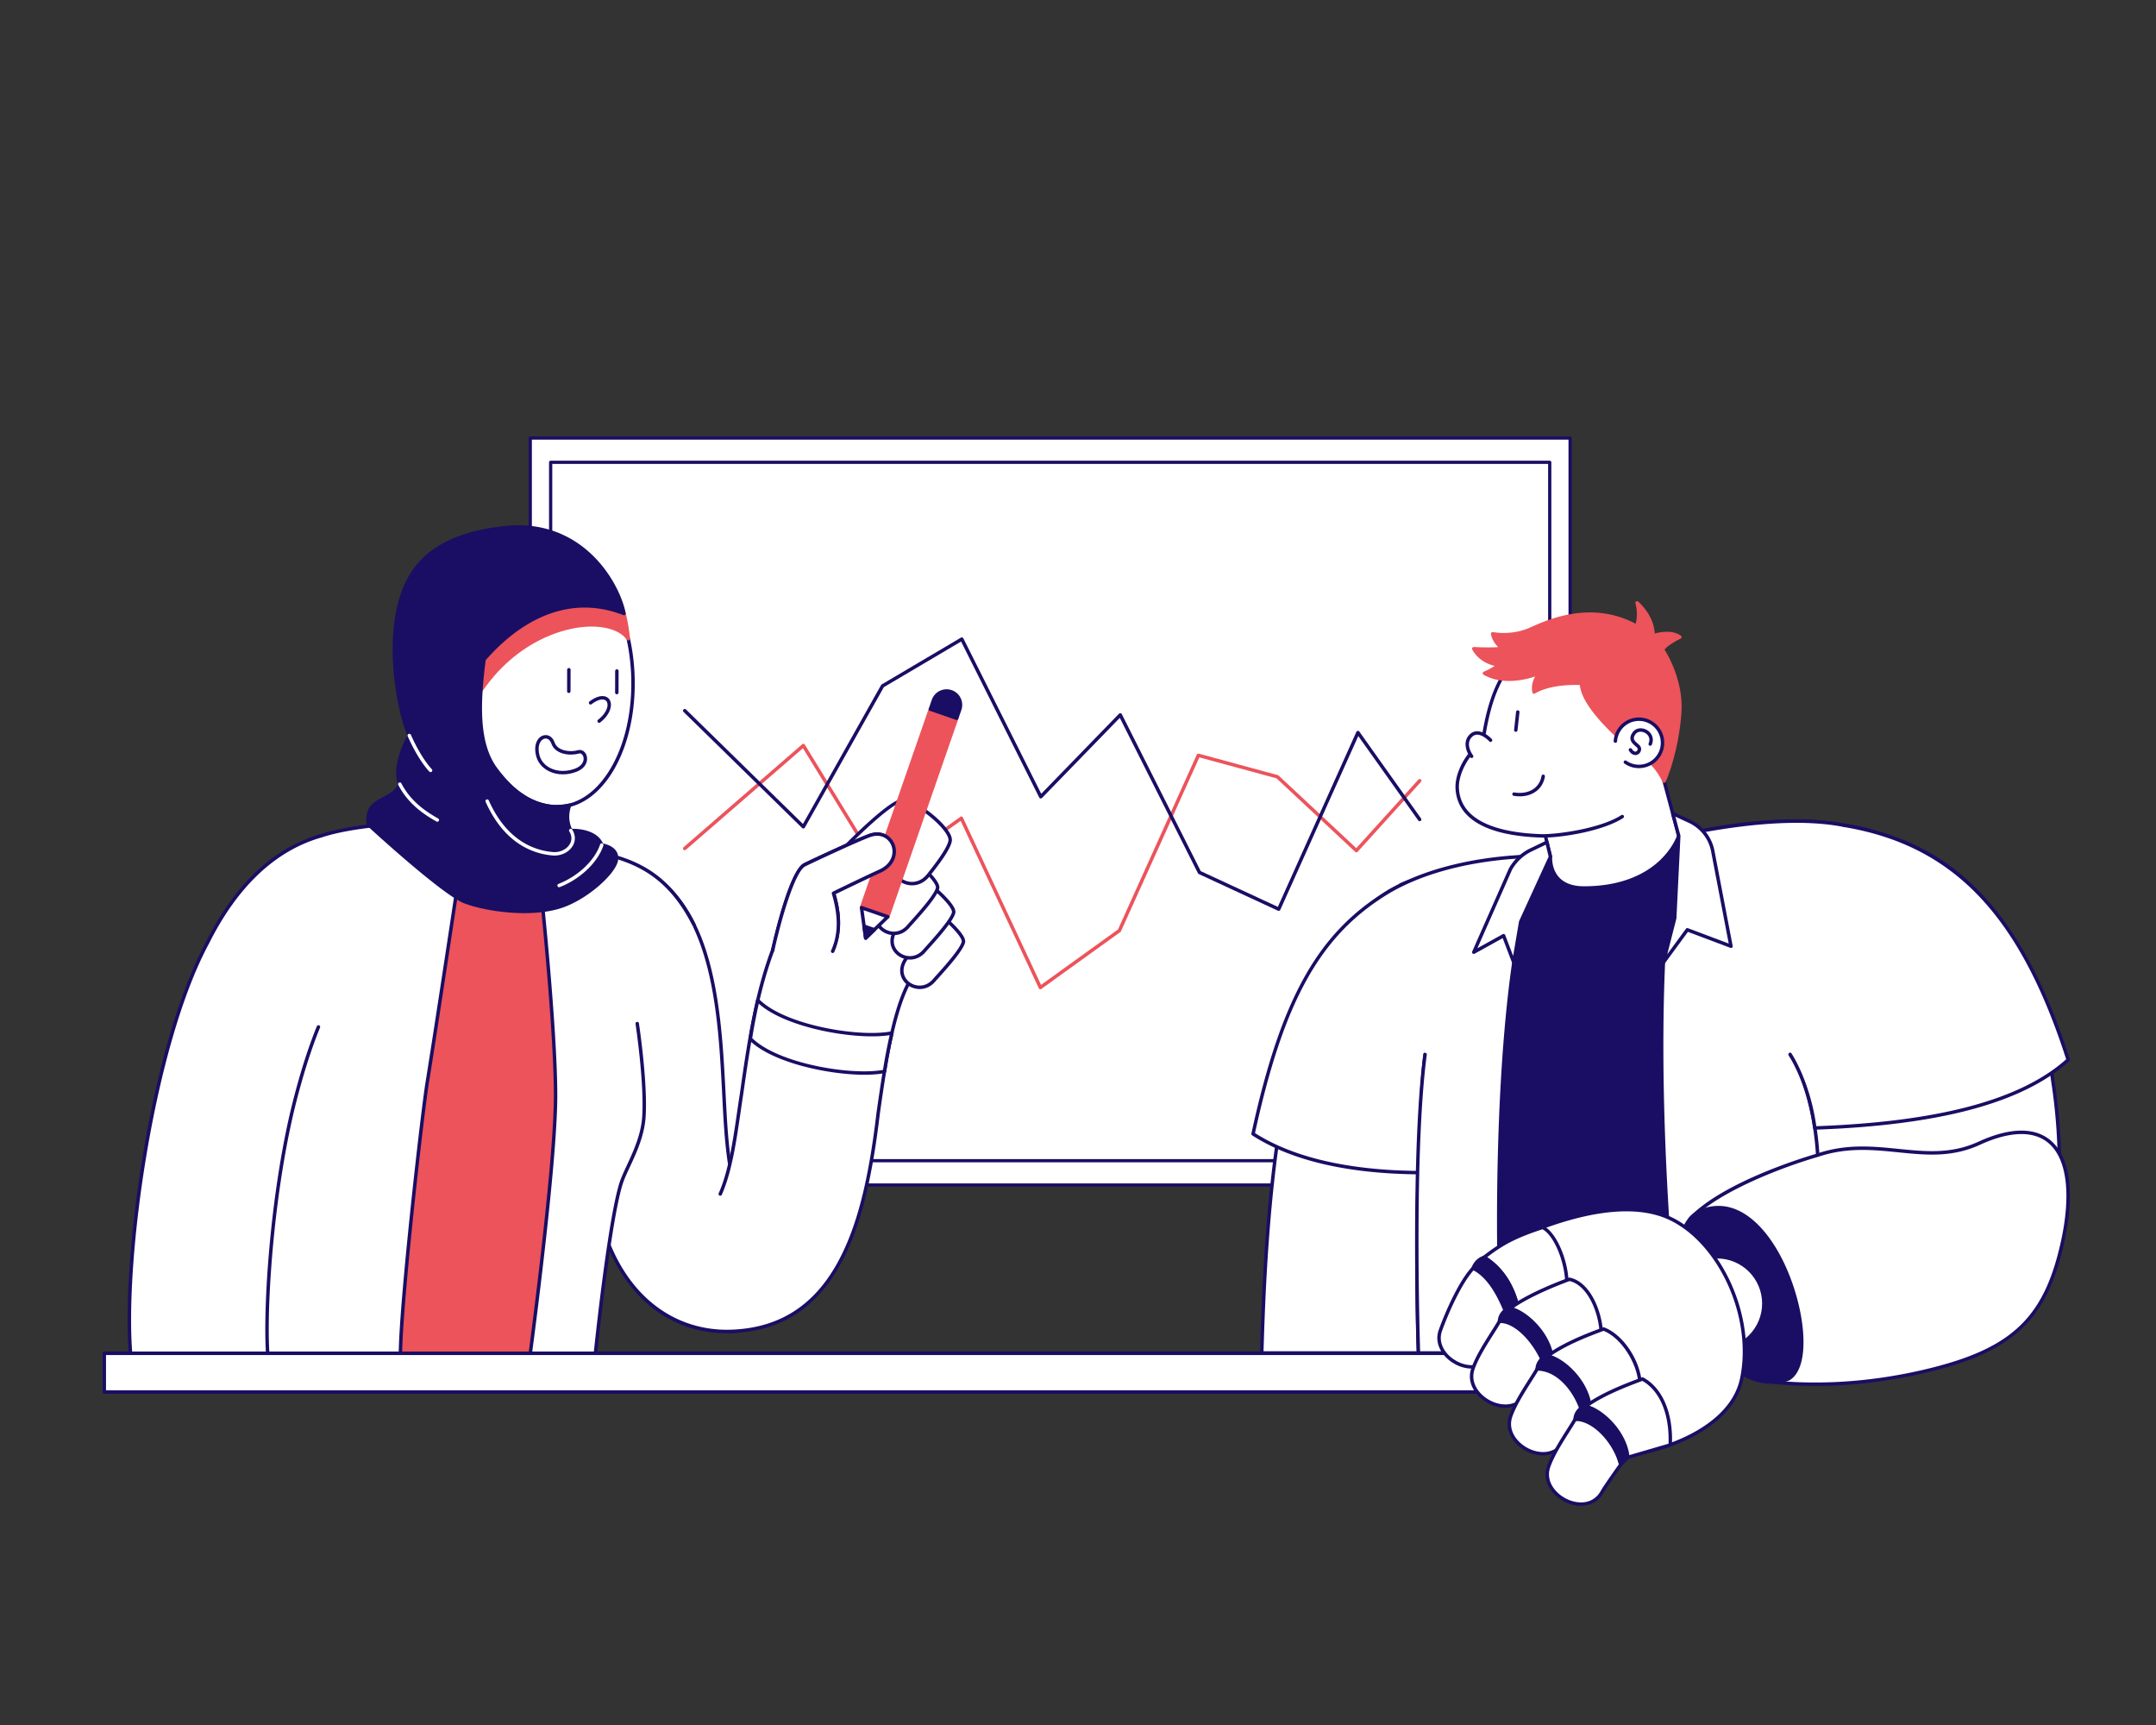 <svg xmlns="http://www.w3.org/2000/svg" viewBox="0 0 3000 2400" width="3000" height="2400"><rect x="0" y="0" width="3000" height="2400" fill="#333333" stroke="none"/><g transform="translate(735.6 607.2) rotate(0.0 726.0 522.0) scale(1.124 1.124)"><svg width="1291.291" height="928.596" viewBox="0 0 1291.291 928.596"><path d="M2 2h1287.291v924.596H2z" fill="#fff"/><path d="M1289.291 928.596H2a2 2 0 0 1-2-2V2a2 2 0 0 1 2-2h1287.291a2 2 0 0 1 2 2v924.597a2 2 0 0 1-2 2zM4 924.596h1283.291V4H4v920.597z" fill="#190e64"/><path d="M27.24 32.058h1236.81v864.481H27.24z" fill="#fff"/><path d="M1264.05 898.539H27.24a2 2 0 0 1-2-2V32.057a2 2 0 0 1 2-2h1236.81a2 2 0 0 1 2 2v864.481a2 2 0 0 1-2 2zm-1234.81-4h1232.81V34.057H29.24v860.481z" fill="#190e64"/></svg></g><g transform="translate(950.4 886.8) rotate(0.0 513.6 244.8) scale(1.2 1.197)"><svg width="856.165" height="408.941" viewBox="0 0 856.165 408.941"><path d="M414.365 408.941a2.004 2.004 0 0 1-1.814-1.155l-90.599-194.542-89.654 63.787a2 2 0 0 1-2.866-.586l-90.379-147.646L3.313 246.846a2 2 0 1 1-2.625-3.019l137.525-119.599a2 2 0 0 1 3.018.465l90.494 147.834 89.866-63.937a2 2 0 0 1 2.973.785l90.591 194.526 89.217-64.395 91.394-203.228a1.998 1.998 0 0 1 2.35-1.109l91.613 24.927c.314.085.604.247.842.47l90.126 84.392 71.983-79.668a2 2 0 0 1 2.969 2.682L782.3 249.151a2 2 0 0 1-1.401.657 1.962 1.962 0 0 1-1.45-.538l-91.25-85.444-89.485-24.348-90.912 202.158c-.144.32-.369.596-.653.801l-91.612 66.124a1.999 1.999 0 0 1-1.171.378z" fill="#ec535b"/><path d="M690.739 317.879c-.288 0-.575-.062-.842-.186l-91.869-42.643a2 2 0 0 1-.946-.917L506.478 93.519l-90.205 93.083a1.997 1.997 0 0 1-3.225-.498L322.434 4.816l-89.558 53.039-91.606 163.241a1.998 1.998 0 0 1-3.145.449L.6 86.626a1.999 1.999 0 1 1 2.801-2.855l135.66 133.088 90.59-161.431c.172-.307.422-.563.725-.742L322.243.28a2 2 0 0 1 2.809.826l90.311 180.686 90.202-93.08a2.002 2.002 0 0 1 3.224.495l91.555 182.508 89.397 41.496 91.041-203.363a1.999 1.999 0 0 1 1.63-1.173 1.985 1.985 0 0 1 1.827.834l71.557 100.97a1.999 1.999 0 1 1-3.264 2.312l-69.531-98.112-90.438 202.017a2.001 2.001 0 0 1-1.825 1.182z" fill="#190e64"/></svg></g><g transform="translate(177.6 730.8) rotate(0.0 582.6 577.8) scale(1.2 1.2)"><svg width="971.208" height="963.246" viewBox="0 0 971.208 963.246"><path d="M696.261 934.753c-73.808.43-124.323-50.247-145.556-121.029-23.803-79.348-12.751-187.915-31.582-267.883-81.961-46.309-38.65-177.959 53.811-154.867 104.064 25.988 112.803 163.586 117.864 256.982 2.272 41.936 3.611 93.749 15.704 127.36 98.683 13.562 90.051 158.853-10.241 159.438z" fill="#fff"/><path d="M695.309 936.756c-35.624 0-66.86-11.54-92.859-34.309-24.15-21.149-42.706-51.631-53.661-88.149-12.849-42.831-15.619-94.563-18.299-144.593-2.261-42.224-4.599-85.874-13.117-122.56-19.992-11.531-33.84-28.832-40.071-50.082-5.678-19.364-4.57-40.646 3.119-59.924 7.085-17.766 19.374-32.387 34.6-41.17 17.033-9.825 37.227-12.222 58.396-6.937 24.81 6.196 45.884 19.189 62.637 38.618 14.466 16.778 26.188 38.958 34.841 65.925 16.29 50.77 19.532 110.592 21.899 154.271.249 4.585.486 9.289.727 14.073 1.94 38.44 4.135 81.945 14.461 111.588 51.477 7.687 72.384 50.257 69.99 86.831-1.324 20.234-9.348 38.938-22.593 52.663-14.859 15.399-35.299 23.612-59.108 23.751l-.963.003zm.94-4.003.012 2-.012-2c50.43-.294 75.379-36.713 77.733-72.676 2.295-35.069-17.927-75.933-67.752-82.78a2 2 0 0 1-1.609-1.305c-10.872-30.218-13.114-74.66-15.092-113.871-.241-4.779-.479-9.478-.727-14.058-2.355-43.463-5.582-102.987-21.714-153.266-18.366-57.24-49.322-90.567-94.638-101.884-47.043-11.75-76.975 17.279-88.313 45.708-13.35 33.47-7.788 80.754 35.969 105.478a2 2 0 0 1 .963 1.283c8.761 37.207 11.127 81.385 13.416 124.109 2.667 49.795 5.424 101.284 18.135 143.658 22.584 75.284 76.261 120.009 143.629 119.604z" fill="#190e64"/><path d="M687.178 775.344c13.805-30.978 18.379-75.193 24.717-116.222 12.668-88.519 27.027-188.847 88.522-254.71 30.153-32.296 80.776-34.029 113.07-3.879 32.294 30.153 34.031 80.776 3.878 113.071-27.181 29.111-38.217 106.225-47.085 168.186-15.411 131.266-48.821 250.414-173.332 252.96" fill="#fff"/><path d="M696.947 936.75a2 2 0 0 1-.041-4c56.485-1.155 97.657-26.401 125.871-77.182 21.998-39.593 36.035-93.26 45.515-174.012 8.915-62.292 20-139.748 47.61-169.317 29.351-31.437 27.655-80.893-3.781-110.245-31.438-29.351-80.893-27.655-110.244 3.782-61.067 65.405-75.378 165.403-88.004 253.629-1.057 6.841-2.08 13.873-3.068 20.675-5.005 34.415-10.181 70.002-21.802 96.078a2.002 2.002 0 0 1-2.641 1.013 2.002 2.002 0 0 1-1.013-2.642c11.396-25.57 16.531-60.879 21.497-95.024.99-6.811 2.015-13.853 3.07-20.688 12.706-88.787 27.111-189.446 89.037-255.77 30.856-33.048 82.848-34.832 115.897-3.976 33.049 30.857 34.832 82.849 3.976 115.898-26.751 28.651-37.739 105.417-46.567 167.1-9.538 81.249-23.723 135.372-45.986 175.442-28.964 52.133-71.254 78.052-129.285 79.239h-.042z" fill="#190e64"/><path d="M582.705 581.86c.69 31.693 10.712 67.9 6.246 103.346-4.52 35.872-27.302 49.53-31.685 65.301-6.754 24.301-26.102 210.739-26.102 210.739H130.519l32.026-329.26c-14.808-79.083-21.913-180.332 13.06-232.756 41.436-51.437 133.138-51.668 185.542-48.425l123.567 19.804s96.557 23.623 144.228 65.024" fill="#ec535b"/><path d="M531.164 963.246H130.519a1.999 1.999 0 0 1-1.991-2.193l31.999-328.978c-11.685-62.523-25.404-175.766 13.415-233.954.033-.05.068-.098.106-.145 30.933-38.398 93.924-54.944 187.224-49.167.064.004.129.011.193.021l123.566 19.803c.053.008.106.019.159.032.971.237 97.577 24.216 145.064 65.457a2 2 0 0 1-2.623 3.021c-46.185-40.11-140.114-63.777-143.315-64.572l-123.388-19.775c-91.814-5.667-153.627 10.352-183.708 47.62-38.028 57.117-24.287 169.361-12.708 231.203.035.185.043.375.025.562l-31.813 327.066h396.638c2.121-20.334 19.533-186.086 25.978-209.273 1.7-6.116 5.869-11.748 10.696-18.271 8.076-10.912 18.127-24.491 20.932-46.746 2.745-21.782-.046-43.861-2.744-65.213-1.673-13.238-3.254-25.742-3.517-37.839a2 2 0 0 1 1.956-2.043 1.99 1.99 0 0 1 2.043 1.956c.259 11.889 1.827 24.293 3.486 37.425 2.729 21.598 5.552 43.931 2.745 66.214-2.935 23.293-13.332 37.339-21.685 48.626-4.591 6.202-8.556 11.56-10.058 16.961-6.632 23.863-25.846 208.547-26.04 210.409a2 2 0 0 1-1.989 1.794z" fill="#ec535b"/><path d="m360.662 344.196 23.668 61.545s-26.931 178.72-36.772 239.341c-6.418 39.537-30.818 256.436-31.24 316.164H130.52l27.033-329.091s13.614-259.94 66.725-272.11c51.112-16.692 136.385-15.85 136.385-15.85z" fill="#fff"/><path d="M316.317 963.246H130.519a1.997 1.997 0 0 1-1.993-2.165l27.033-329.09c.03-.592 3.52-65.785 13.461-131.626 13.444-89.034 31.855-136.892 54.719-142.249 50.846-16.573 136.085-15.931 136.942-15.921.82.008 1.552.517 1.847 1.282l23.668 61.545c.125.323.163.673.111 1.016-.269 1.788-27.045 179.425-36.775 239.363-6.066 37.371-30.788 255.576-31.214 315.857a2 2 0 0 1-2 1.986zm-183.627-4h181.649c.932-63.086 25.233-277.452 31.244-314.484 9.464-58.299 35.067-228.034 36.689-238.795l-22.987-59.775c-11.122-.022-87.673.5-134.388 15.755a1.879 1.879 0 0 1-.174.048c-20.848 4.777-38.742 52.832-51.749 138.968-9.913 65.65-13.392 130.648-13.426 131.297l-26.859 326.986z" fill="#190e64"/><path d="M590.905 577.756s10.539 69.325 7.681 108.928c-2.108 29.208-18.797 55.473-25.263 73.096-14.19 38.675-31.019 201.466-31.019 201.466h-75.553s29.471-218.414 29.471-299.728c0-84.648-18.92-257.495-18.92-257.495l27.479-34.209c51.401 14.652 110.424 11.151 151.993 93.552" fill="#fff"/><path d="M542.303 963.246H466.75a2 2 0 0 1-1.982-2.268c.294-2.183 29.453-219.211 29.453-299.46 0-83.57-18.718-255.55-18.908-257.277a1.999 1.999 0 0 1 .429-1.47l27.479-34.209a2 2 0 0 1 2.107-.671c9.233 2.632 18.524 4.633 28.36 6.752 44.438 9.572 90.388 19.47 124.87 87.823a2 2 0 1 1-3.572 1.802c-33.621-66.646-78.622-76.34-122.141-85.714-9.036-1.947-18.366-3.957-27.335-6.456l-26.133 32.533c1.414 13.088 18.842 176.091 18.842 256.888 0 76.074-26.061 274.247-29.186 297.728h71.465c1.97-18.771 17.466-163.422 30.944-200.153 1.839-5.013 4.518-10.769 7.354-16.862 7.262-15.604 16.3-35.024 17.792-55.688 2.809-38.931-7.559-107.793-7.664-108.484a1.999 1.999 0 0 1 1.676-2.278 1.994 1.994 0 0 1 2.278 1.676c.106.696 10.54 70.002 7.699 109.373-1.544 21.398-10.754 41.188-18.155 57.089-2.8 6.016-5.444 11.697-7.226 16.552-13.942 38-30.739 199.356-30.907 200.982a1.999 1.999 0 0 1-1.989 1.794z" fill="#190e64"/><path d="m487.438 325.495-9.124 37.522 26.467 6.797c-13.679 36.79-38.401 42.259-79.768 42.336-45.763.085-91.201-23.668-101.694-66.597l37.343-1.357 23.475-123.854" fill="#fff"/><path d="M424.771 414.15c-23.5 0-46.531-6.198-64.877-17.464-20.117-12.354-33.436-29.871-38.517-50.658a1.998 1.998 0 0 1 1.87-2.473l35.748-1.3 23.178-122.286a2 2 0 0 1 3.929.745l-23.475 123.854a2 2 0 0 1-1.892 1.626l-34.849 1.267c12.038 43.074 59.307 62.688 98.903 62.688h.221c41.613-.077 64.042-5.99 77.101-38.957l-24.293-6.239a2 2 0 0 1-1.446-2.41l9.124-37.522a2 2 0 0 1 3.887.945l-8.658 35.604 24.555 6.306a2.001 2.001 0 0 1 1.377 2.634c-13.678 36.788-38.225 43.559-81.639 43.639h-.247z" fill="#190e64"/><path d="M380.788 214.681c-32.423-21.574-55.137-70.399-51.416-107.164 5.733-56.646 64.502-97.088 131.263-90.331 24.322 2.462 46.345 10.853 64.244 23.26 34.998 20.38 60.568 75.921 61.155 140.702.736 81.242-38.114 144.396-86.74 145.202-38.974.646-64.377-32.384-73.553-43.886" fill="#fff"/><path d="M498.17 328.357c-38.451 0-63.771-31.809-73.363-43.858l-.629-.79a2 2 0 0 1 3.127-2.495l.632.793c9.352 11.748 34.233 42.931 71.324 42.34 22.931-.38 44.311-15.107 60.201-41.47 16.196-26.87 24.923-62.993 24.572-101.714-.566-62.51-24.743-118.367-60.161-138.991a2.304 2.304 0 0 1-.133-.085c-18.244-12.646-40.134-20.569-63.306-22.914-31.818-3.222-62.779 4.254-87.182 21.047-24.3 16.723-39.177 40.693-41.89 67.495-3.684 36.4 19.458 84.621 50.534 105.298a2 2 0 0 1-2.216 3.33c-32.719-21.771-56.18-70.682-52.298-109.031 2.833-27.991 18.318-52.988 43.602-70.388 25.182-17.329 57.089-25.048 89.853-21.731 23.816 2.41 46.332 10.558 65.117 23.562 36.558 21.34 61.501 78.539 62.08 142.372.741 81.717-38.224 146.383-88.707 147.219-.387.007-.773.01-1.157.01z" fill="#190e64"/><path d="M388.553 230.052c-17.996 5.741-37.239-4.193-42.981-22.189-5.741-17.996 4.193-37.239 22.189-42.981 14.999-4.785 30.865 1.319 39.057 13.904" fill="#fff"/><path d="M378.181 233.673c-15.337 0-29.609-9.83-34.514-25.203-6.067-19.019 4.469-39.427 23.487-45.494 15.484-4.939 32.483 1.112 41.341 14.718a2.001 2.001 0 0 1-3.353 2.183c-7.876-12.102-22.999-17.483-36.772-13.09-16.917 5.397-26.289 23.551-20.892 40.468s23.551 26.29 40.468 20.892a2 2 0 1 1 1.216 3.81 36.08 36.08 0 0 1-10.98 1.716z" fill="#190e64"/><path d="M360.768 201.157c-4.603-19.559 21.735-27.332 28.964-13.462 6.968 13.369-5.607 16.546-10.609 20.808-6.352 5.413 2.089 18.597 12.259 7.26" fill="#fff"/><path d="M383.409 222.224a8.131 8.131 0 0 1-2.026-.252c-3.031-.781-5.473-3.384-6.222-6.631-.735-3.186.262-6.311 2.666-8.36 1.145-.976 2.559-1.846 4.056-2.769 5.529-3.405 10.752-6.622 6.076-15.593-3.144-6.032-10.56-7.043-16.262-4.925-5.508 2.047-11.166 7.729-8.982 17.005a2 2 0 0 1-3.894.916c-2.602-11.055 3.892-18.85 11.483-21.671 7.345-2.73 16.986-1.262 21.202 6.826 6.397 12.272-1.981 17.433-7.525 20.848-1.362.839-2.649 1.631-3.559 2.407-1.797 1.531-1.552 3.598-1.363 4.416.417 1.809 1.722 3.244 3.323 3.657 2.209.57 4.878-.733 7.513-3.67a2 2 0 1 1 2.977 2.671c-3.715 4.141-7.092 5.125-9.462 5.125zm128.154-27.749h-.006a2 2 0 0 1-1.994-2.006l.077-24.945a2 2 0 0 1 2-1.994h.006a2 2 0 0 1 1.994 2.006l-.077 24.945a2 2 0 0 1-2 1.994zm55.663 1.49h-.006a2 2 0 0 1-1.994-2.006l.077-24.945a2 2 0 0 1 2-1.994h.006a2 2 0 0 1 1.994 2.006l-.077 24.945a2 2 0 0 1-2 1.994zm-20.489 33.088a2 2 0 0 1-1.23-3.578c10.107-7.875 12.901-17.269 9.693-21.457-2.131-2.782-7.911-3.553-17.184 3.431a2 2 0 1 1-2.406-3.196c11.613-8.744 19.523-6.902 22.766-2.668 4.465 5.829 1.792 17.538-10.411 27.044a1.988 1.988 0 0 1-1.228.422z" fill="#190e64"/><path d="M522.7 262.726c-9.985 2.902-25.658.698-29.416-10.116-4.997-14.381-23.427-6.741-17.546 14.884 4.206 15.466 23.798 24.152 43.914 16.486 17.161-6.54 11.401-23.682 3.049-21.255z" fill="#fff"/><path d="M504.688 288.811c-5.873 0-11.528-1.274-16.515-3.811-7.294-3.711-12.396-9.741-14.365-16.981-3.594-13.216 1.339-22.238 8.07-24.32 4.685-1.45 10.614.541 13.295 8.255 3.391 9.76 18.096 11.429 26.968 8.851 4.212-1.225 8.419 1.313 10.002 6.035 2.079 6.201-.721 14.795-11.78 19.009-5.187 1.977-10.516 2.961-15.676 2.961zm-19.923-41.555c-.558 0-1.128.086-1.704.265-4.896 1.515-8.321 8.681-5.393 19.449 1.669 6.136 6.044 11.273 12.319 14.466 8.363 4.253 18.917 4.501 28.952.677 8.593-3.275 10.903-9.553 9.412-14-.751-2.242-2.616-4.183-5.093-3.465-10.626 3.089-27.612.854-31.863-11.379-1.324-3.81-3.821-6.011-6.631-6.011z" fill="#190e64"/><path d="M580.493 131.629c-21.359-30.146-115.078-22.243-170.858 59.943l3.631-35.938c1.164-1.621 35.11-53.862 89.256-63.261s73.033 9.924 73.033 9.924c2.389 9.425 3.96 19.238 4.937 29.332z" fill="#ec535b"/><path d="M409.634 193.572a2.001 2.001 0 0 1-1.99-2.201l3.631-35.938c.035-.348.161-.682.366-.966l.204-.298c6.212-9.108 39.76-54.987 90.334-63.767 54.56-9.471 74.004 9.677 74.806 10.497.247.252.422.565.508.907 2.309 9.107 3.94 18.8 4.989 29.631a2 2 0 0 1-3.623 1.349c-7.021-9.91-22.329-15.485-42.049-15.281-34.599.348-88.233 20.249-125.523 75.19a1.999 1.999 0 0 1-1.655.877zm5.57-37.228-2.816 27.872c16.226-22.027 36.586-40.062 59.258-52.426 21.238-11.582 44.367-18.076 65.126-18.285 17.75-.171 32.261 4.189 41.053 12.151-.982-7.966-2.322-15.311-4.063-22.288-2.837-2.439-22.594-17.412-70.898-9.025-48.844 8.479-81.47 52.944-87.66 62.001z" fill="#ec535b"/><path d="M438.785 2.731c-93.27 9.323-117.75 54.302-126.162 101.127-10.194 56.75 5.497 121.52 13.996 139.931 0 0-19.684 33.588-11.006 56.385-8.831 21.536-41.075 14.27-36.383 46.853 0 0 86.508 79.735 111.699 89.418s76.339 16.481 110.394 5.791c29.482-9.254 62.68-38.621 65.325-53.801s-16.891-17.726-16.891-17.726c-4.475-12.115-20.094-17.292-35.939-16.778-4.611-9.783-4.789-19.571-1.362-29.362 0 0-13.421 3.07-25.018.925-15.414-2.851-36.701-10.537-60.697-43.074-23.365-31.681-19.076-83.103-13.474-126.788 36.298-42.047 93.183-80.067 162.29-53.337-5.398-29.747-45.39-108.7-136.771-99.566z" fill="#190e64"/><path d="M460.03 449.718c-27.176 0-54.46-5.502-69.818-11.406-25.257-9.708-108.793-86.548-112.336-89.814a1.997 1.997 0 0 1-.624-1.186c-2.972-20.634 8.169-26.526 18.943-32.224 7.104-3.756 13.825-7.312 17.269-14.973-7.561-21.512 7.786-50.812 10.916-56.431-9.6-21.761-23.549-85.481-13.723-140.18C318.319 60.847 339.785 10.616 438.588.74l.199 1.99-.199-1.99c50.244-5.021 83.339 16.688 102.249 35.785 23.987 24.226 34.348 52.516 36.688 65.414a1.998 1.998 0 0 1-2.69 2.222c-74.328-28.751-131.792 20.204-159.661 52.324-6.049 47.404-8.574 95.257 13.177 124.749 23.691 32.123 44.217 39.476 59.452 42.294 11.042 2.043 24.078-.878 24.208-.908a2 2 0 0 1 2.333 2.61c-3.248 9.282-3.004 18.021.751 26.673 14.204-.182 30.582 4.213 36.103 17.023 2.975.581 10.768 2.595 14.96 8.292 2.401 3.263 3.229 7.152 2.46 11.56-2.713 15.567-36.184 45.788-66.696 55.366-12.681 3.98-27.272 5.574-41.893 5.574zM281.115 346.042c7.288 6.684 86.995 79.489 110.533 88.537 24.008 9.229 75.271 16.362 109.077 5.75 28.785-9.036 61.475-38.008 63.954-52.236.581-3.333.014-6.109-1.733-8.491-4.116-5.609-13.355-6.896-13.449-6.909a2.004 2.004 0 0 1-1.615-1.29c-4.466-12.09-21.107-15.895-33.999-15.471a2.023 2.023 0 0 1-1.874-1.146c-4.186-8.881-5.005-18.162-2.447-27.63-4.817.795-14.04 1.869-22.487.307-14.714-2.722-37.144-10.229-61.943-43.854-23.812-32.286-19.634-83.118-13.849-128.229.05-.389.213-.755.47-1.053 27.985-32.417 85.81-82.155 161.105-55.169-8.329-35.436-50.839-102.742-133.874-94.436-96.139 9.609-116.978 58.217-124.392 99.49-10.601 59.013 6.691 123.245 13.843 138.739.274.594.24 1.285-.09 1.849-.192.328-19.095 33.036-10.862 54.663.181.475.174 1-.019 1.47-3.892 9.49-11.775 13.659-19.4 17.691-10.285 5.439-19.187 10.145-16.95 27.417z" fill="#190e64"/><g fill="#fff"><path d="M351.273 286.192a1.99 1.99 0 0 1-1.407-.579c-.5-.495-12.397-12.455-25.074-41.013a2 2 0 0 1 3.657-1.623c12.374 27.875 24.115 39.677 24.231 39.793a2 2 0 0 1-1.406 3.421zm7.817 57.531c-.331 0-.667-.083-.976-.256-14.601-8.188-32.829-20.403-44.274-42.369a2 2 0 0 1 3.547-1.849c10.958 21.029 28.566 32.812 42.683 40.728a2.001 2.001 0 0 1-.98 3.745zm135.914 39.239c-.747 0-1.495-.032-2.245-.096-23.632-2.039-56.29-14.487-77.666-62.216a2 2 0 1 1 3.651-1.635c20.582 45.953 51.797 57.919 74.359 59.865 7.951.688 15.768-2.939 19.456-9.018 2.839-4.682 2.687-9.958-.429-14.856a2 2 0 1 1 3.375-2.147c3.918 6.16 4.091 13.113.474 19.077-4.103 6.766-12.337 11.025-20.975 11.025zm5.308 36.709a2 2 0 0 1-.725-3.865c22.682-8.819 42.082-27.197 48.273-45.73a2.001 2.001 0 0 1 3.794 1.268c-6.548 19.599-26.89 38.965-50.618 48.191a2.005 2.005 0 0 1-.724.136zm383.894 47.083c9.354-10.23 26.762-30.474 33.523-31.2s53.69 37.157 51.399 47.662c-2.292 10.505-29.462 39.093-33.98 44.4-17.558 20.619-51.533-1.75-31.028-27.113 9.326-11.536 18.389-21.566 18.389-21.566l-18.389 21.566"/></g><path d="M918.484 537.737c-5.62 0-11.016-2.063-15.087-5.44-8.208-6.811-11.65-19.672-.833-33.052 9.253-11.446 18.369-21.548 18.46-21.649a2 2 0 0 1 3.006 2.639l-18.371 21.544c-9.705 12.021-5.909 22.293.293 27.439 7.16 5.941 19.292 6.943 27.673-2.899.75-.88 2.101-2.378 3.81-4.273 8.358-9.268 27.931-30.97 29.739-39.256.14-.641.142-3.275-5.705-10.286-13.134-15.747-39.741-35.105-43.54-34.959-5.152.553-20.298 17.336-28.435 26.353a931.82 931.82 0 0 1-3.811 4.206 2 2 0 0 1-2.952-2.7 920.358 920.358 0 0 0 3.793-4.187c13.298-14.736 24.81-26.988 30.992-27.651 6.261-.655 32.101 19.667 44.923 33.952 6.583 7.334 9.41 12.608 8.643 16.124-2.034 9.324-21.379 30.773-30.676 41.082-1.688 1.872-3.022 3.351-3.735 4.188-5.308 6.233-11.888 8.825-18.186 8.825z" fill="#190e64"/><path d="M873.05 432.415c9.354-10.23 26.604-30.299 33.365-31.025s53.69 37.157 51.399 47.662c-2.292 10.505-29.462 39.093-33.98 44.4-17.558 20.619-51.533-1.75-31.028-27.113 9.326-11.536 18.389-21.566 18.389-21.566l-18.389 21.566" fill="#fff"/><path d="M907.17 503.572c-5.621 0-11.016-2.062-15.087-5.44-8.208-6.81-11.648-19.669-.839-33.045a.106.106 0 0 1 .009-.011c9.253-11.445 18.365-21.544 18.456-21.645a2 2 0 0 1 3.006 2.639l-18.372 21.545c-9.704 12.021-5.908 22.292.294 27.439 7.16 5.94 19.291 6.943 27.673-2.9.75-.88 2.099-2.376 3.808-4.271 8.358-9.268 27.933-30.972 29.741-39.258.14-.641.142-3.275-5.705-10.285-13.133-15.747-39.712-35.079-43.541-34.96-5.151.553-20.197 17.225-28.28 26.182a909.411 909.411 0 0 1-3.808 4.203 2 2 0 1 1-2.952-2.7 847.246 847.246 0 0 0 3.791-4.184c13.214-14.643 24.656-26.817 30.837-27.48 6.259-.677 32.1 19.667 44.922 33.952 6.583 7.334 9.411 12.609 8.644 16.125-2.035 9.324-21.381 30.776-30.679 41.085-1.687 1.871-3.02 3.348-3.732 4.185-5.308 6.234-11.888 8.825-18.186 8.825z" fill="#190e64"/><path d="M848.45 410.619c9.354-10.23 32.57-36.891 39.331-37.617s53.69 37.157 51.399 47.662c-2.292 10.505-29.462 39.093-33.98 44.4-17.558 20.619-51.533-1.75-31.028-27.113 9.326-11.536 14.491-16.994 14.491-16.994l-14.491 16.994" fill="#fff"/><path d="M888.537 475.185c-5.62 0-11.016-2.063-15.087-5.44-8.207-6.81-11.648-19.668-.839-33.045l.009-.012c9.267-11.462 14.376-16.88 14.589-17.105a2.001 2.001 0 0 1 2.975 2.673l-14.473 16.973c-9.704 12.021-5.909 22.293.293 27.439 7.16 5.939 19.291 6.942 27.673-2.899.75-.88 2.098-2.375 3.805-4.268 8.359-9.269 27.936-30.974 29.744-39.261.14-.641.142-3.275-5.705-10.285-13.089-15.693-39.515-34.961-43.501-34.961h-.04c-5.16.555-25.4 22.975-34.043 32.549a944.75 944.75 0 0 1-4.012 4.428 2 2 0 0 1-2.952-2.7 982.725 982.725 0 0 0 3.995-4.409c18.941-20.982 31.002-33.246 36.6-33.848 6.218-.663 32.102 19.667 44.925 33.954 6.582 7.333 9.409 12.607 8.642 16.123-2.035 9.325-21.384 30.778-30.682 41.088-1.686 1.869-3.018 3.346-3.73 4.182-5.308 6.233-11.888 8.824-18.186 8.825z" fill="#190e64"/><path d="M784.012 426.12c40.506-49.38 96.841-102.928 112.187-106.491s59.169 32.246 57.571 45.919c-1.163 9.954-19.251 32.49-25.447 40.329-18.072 22.865-53.679 1.455-34.589-26.08 2.965-4.277 8.876-10.789 8.876-10.789l-26.547 27.579" fill="#fff"/><path d="M784.011 428.12a2 2 0 0 1-1.546-3.269c41.354-50.414 97.465-103.499 113.281-107.17 9.939-2.305 28.72 9.391 41.968 21.234 5.766 5.155 19.066 18.092 18.042 26.866-1.052 9.009-13.999 26.348-25.161 40.447l-.705.89c-10.177 12.876-25.492 12.546-34.737 5.698-6.965-5.159-11.147-14.439-7.578-25.305l-10.072 10.464a2 2 0 0 1-2.882-2.774l26.547-27.579a2 2 0 0 1 2.922 2.731c-.058.064-5.858 6.465-8.714 10.584-9.151 13.199-4.557 23.69 2.158 28.664 7.734 5.728 20.602 5.936 29.218-4.964l.706-.893c6.364-8.039 23.268-29.393 24.324-38.428.543-4.653-6.025-13.845-16.735-23.419-14.799-13.231-31.311-21.972-38.398-20.32-14.867 3.451-70.932 56.851-111.093 105.811a1.996 1.996 0 0 1-1.547.731z" fill="#190e64"/><path d="M748.499 491.205c7.128-32.399 23.382-90.921 36.562-97.614 6.682-3.394 62.382-29.275 75.567-33.822 26.485-9.134 41.22 27.538 11.224 41.066-17.72 7.992-53.355 25.285-53.355 25.285 6.396 21.59 8.997 44.07-.954 66.442" fill="#fff"/><path d="M817.542 494.562a2.002 2.002 0 0 1-1.827-2.814c8.359-18.794 8.626-38.859.864-65.061a2 2 0 0 1 1.044-2.367c.356-.173 35.863-17.397 53.406-25.309 14.612-6.589 17.571-18.9 14.138-27.55-3.034-7.642-11.802-13.97-23.887-9.802-13.117 4.523-68.479 30.243-75.313 33.714-11.842 6.014-27.727 60.862-35.515 96.261a2 2 0 1 1-3.906-.86c.808-3.671 19.984-90.016 37.61-98.968 6.87-3.489 62.58-29.363 75.82-33.929 14.566-5.024 25.196 2.755 28.909 12.107 4.113 10.36.794 25.004-16.211 32.673-15.417 6.953-44.788 21.138-51.784 24.524 4.843 16.851 9.491 41.438-1.52 66.192a2 2 0 0 1-1.828 1.188z" fill="#190e64"/><path d="M221.255 581.656c-13.135 32.067-23.464 68.715-30.599 98.523-25.208 107.311-31.51 233.153-28.174 281.067H3.485c-9.113-108.822 24.088-356.491 89.199-477.401 33.45-66.716 77.725-108.368 131.593-123.8" fill="#fff"/><path d="M162.481 963.246H3.485a2 2 0 0 1-1.993-1.833c-4.668-55.755 1.764-145.674 16.787-234.667 17.276-102.338 43.075-188.938 72.645-243.849 33.683-67.184 78.374-109.181 132.803-124.774a2 2 0 1 1 1.102 3.846c-53.31 15.272-97.168 56.579-130.356 122.773C30.122 604.239-3.224 849.899 5.33 959.246h155.016c-3.286-53.489 4.609-178.408 28.363-279.523 6.276-26.222 16.695-64.644 30.695-98.824a2 2 0 0 1 3.701 1.517c-13.904 33.944-24.263 72.153-30.505 98.23-23.982 102.093-31.743 228.48-28.124 280.462a2.002 2.002 0 0 1-1.995 2.139z" fill="#190e64"/><path d="M722.085 595.297c29.81 30.48 117.772 45.443 155.516 37.892 2.286-14.674 5.176-29.519 8.592-44.514-37.744 7.55-125.696-7.439-155.506-37.918-3.48 15.56-6.434 30.508-8.603 44.54z" fill="#fff"/><path d="M854.441 637.087c-43.187 0-108.574-14.614-133.786-40.392a2.002 2.002 0 0 1-.547-1.704c2.051-13.273 4.873-27.885 8.627-44.671a1.998 1.998 0 0 1 3.381-.962c29.669 30.335 116.771 44.74 153.685 37.356a1.999 1.999 0 0 1 2.342 2.405c-3.469 15.222-6.351 30.153-8.567 44.377a2 2 0 0 1-1.583 1.653c-6.507 1.302-14.551 1.938-23.553 1.938zm-130.224-42.484c29.936 29.479 114.262 43.606 151.627 36.884 2.054-12.974 4.653-26.515 7.736-40.313-38.152 6.059-119.901-7.842-151.709-36.514-3.263 14.841-5.774 27.95-7.654 39.943z" fill="#190e64"/></svg></g><g transform="translate(142.8 1880.4) rotate(0.0 1101.6 29.4) scale(1.18 1.214)"><svg width="1866.59" height="48.422" viewBox="0 0 1866.59 48.422"><path d="M2 2h1862.59v44.422H2z" fill="#fff"/><path d="M1864.59 48.422H2a2 2 0 0 1-2-2V2a2 2 0 0 1 2-2h1862.59a2 2 0 0 1 2 2v44.421a2 2 0 0 1-2 2.001zM4 44.422h1858.59V4H4z" fill="#190e64"/></svg></g><g transform="translate(1196.4 955.2) rotate(35.911 65.4 176.4) scale(1.202 1.204)"><svg width="108.796" height="293.138" viewBox="0 0 108.796 293.138"><path d="m5.794 33.038 30.826-9.306 70.173 232.447-30.826 9.306z" fill="#ec535b"/><path d="M75.969 267.493a2 2 0 0 1-1.914-1.422L3.88 33.617a2 2 0 0 1 1.337-2.492l30.827-9.306a2 2 0 0 1 2.493 1.336l70.174 232.454a2 2 0 0 1-1.336 2.493l-30.828 9.307c-.19.055-.384.084-.578.084zM8.288 34.375l69.018 228.624 26.999-8.15L35.286 26.225z" fill="#ec535b"/><path d="m75.969 265.492 24.56 25.646 6.267-34.952z" fill="#fff"/><g fill="#190e64"><path d="M100.529 293.138a2 2 0 0 1-1.444-.616l-24.561-25.646a2 2 0 0 1 .866-3.299l30.828-9.307a2.002 2.002 0 0 1 2.547 2.268l-6.267 34.952a2 2 0 0 1-1.969 1.648zm-20.86-26.674 19.585 20.451 4.998-27.872z"/><path d="m90.928 281.112 12.051-3.638-2.45 13.664z"/><path d="M100.529 293.138a2 2 0 0 1-1.444-.616l-9.601-10.025a2 2 0 0 1 .866-3.299l12.051-3.639a2.002 2.002 0 0 1 2.547 2.268l-2.45 13.664a2 2 0 0 1-1.969 1.647zm-5.901-11.054 4.626 4.831 1.181-6.584zM13.452 2.691c8.513-2.57 17.497 2.248 20.067 10.76l3.103 10.28-30.827 9.307-3.103-10.28C.121 14.245 4.939 5.261 13.452 2.691z"/><path d="M5.794 35.039a2.001 2.001 0 0 1-1.914-1.422L.776 23.337A17.982 17.982 0 0 1 2.152 9.552 17.983 17.983 0 0 1 12.874.777a17.974 17.974 0 0 1 13.785 1.376 17.98 17.98 0 0 1 8.774 10.721l3.104 10.281a2 2 0 0 1-1.336 2.493L6.373 34.953a2.011 2.011 0 0 1-.579.086zM18.123 3.997c-1.369 0-2.746.202-4.093.608-3.606 1.088-6.572 3.516-8.352 6.835s-2.16 7.135-1.072 10.74l2.525 8.366 26.998-8.15-2.525-8.366a14.007 14.007 0 0 0-6.835-8.352 14.03 14.03 0 0 0-6.646-1.681z"/></g></svg></g><g transform="translate(1072.8 1158.0) rotate(0.0 87.0 84.0) scale(1.208 1.215)"><svg width="143.995" height="138.237" viewBox="0 0 143.995 138.237"><path d="M2 134.879c7.128-32.399 23.382-90.921 36.562-97.614 6.682-3.394 62.382-29.275 75.567-33.822 26.485-9.134 41.22 27.538 11.224 41.066-17.72 7.992-53.355 25.285-53.355 25.285 6.396 21.59 8.997 44.07-.954 66.442" style="fill:#fff"/><path d="M71.043 138.237a2 2 0 0 1-1.827-2.814c8.359-18.795 8.625-38.86.862-65.061a2.002 2.002 0 0 1 1.045-2.368c.356-.173 35.864-17.397 53.406-25.309 14.612-6.589 17.571-18.9 14.138-27.55-3.034-7.643-11.806-13.968-23.887-9.802-13.109 4.521-68.477 30.242-75.313 33.714-11.842 6.015-27.727 60.862-35.515 96.261a1.997 1.997 0 0 1-2.383 1.523 1.999 1.999 0 0 1-1.523-2.383c.808-3.671 19.983-90.016 37.61-98.968 6.872-3.49 62.588-29.366 75.819-33.929 14.564-5.024 25.197 2.754 28.909 12.107 4.113 10.36.794 25.003-16.211 32.672-15.416 6.953-44.787 21.138-51.784 24.524 4.844 16.85 9.491 41.437-1.52 66.192a2 2 0 0 1-1.828 1.188Z" style="fill:#190e64"/></svg></g><g transform="translate(1741.2 836.4) rotate(0.0 569.4 629.4) scale(1.199 1.199)"><svg width="949.935" height="1049.81" viewBox="0 0 949.935 1049.81"><path d="M12.065 872.393C16.407 732.918 27.74 453.64 132.719 357.2 267.469 233.409 460.07 422.894 332 553.876c-33.039 21.354-45.721 265.101-39.947 318.518H12.065z" fill="#fff"/><path d="M292.054 874.393H12.065a2.003 2.003 0 0 1-1.999-2.062c1.846-59.297 5.282-169.671 22.614-274 19.768-118.982 52.97-200.605 98.686-242.604 32.219-29.598 70.018-43.535 109.318-40.297 34.95 2.877 68.394 19.106 94.169 45.697 24.893 25.68 39.483 58.007 41.084 91.026 1.803 37.178-12.896 72.837-42.507 103.122a1.974 1.974 0 0 1-.344.281c-13.517 8.736-25.771 61.856-33.623 145.742-6.849 73.169-8.146 145.67-5.421 170.881a1.999 1.999 0 0 1-1.988 2.215zm-277.925-4h275.718c-2.452-27.219-1.048-98.081 5.634-169.469 5.699-60.889 16.434-135.98 35.239-148.6 63.371-64.967 45.096-143.193 1.261-188.414-46.192-47.653-127.827-69.62-197.908-5.238-45.044 41.38-77.829 122.233-97.446 240.313-17.09 102.871-20.638 211.733-22.498 271.407z" fill="#190e64"/><path d="M160.427 336.457C80.048 384.3 36.31 460.264 2 618.166c73.216 47.309 191.028 52.11 300.184 38.17 2.181-30.779 7.349-58.197 18.112-84.461" fill="#fff"/><g fill="#190e64"><path d="M199.52 665.133c-67.617 0-143.743-9.838-198.605-45.287a1.998 1.998 0 0 1-.869-2.104c17.514-80.604 37.263-138.654 62.151-182.686 24.673-43.652 55.562-75.529 97.207-100.317a2 2 0 0 1 2.047 3.438C80.838 386.159 38.162 461.869 4.251 617.234c84.953 54.026 221.12 46.751 296.058 37.324 2.441-32.68 8.217-59.23 18.138-83.44a2 2 0 0 1 3.701 1.517c-9.92 24.207-15.629 50.849-17.968 83.843a1.999 1.999 0 0 1-1.742 1.842c-27.628 3.529-63.857 6.813-102.917 6.814z"/><path d="M173.388 329.158c49.292-20.303 131.112-36.705 173.724-32.528l148.898-24.27s108.747-28.326 192.114-12.231c61.434 11.861 70.428 216.558 45.256 259.036l9.44 353.228H193.943c-3.564-90.533-1.374-275.78 7.676-346.366"/><path d="M742.819 874.393H193.942a2 2 0 0 1-1.998-1.921c-3.396-86.292-1.625-274.047 7.69-346.699a2 2 0 1 1 3.966.509c-9.222 71.929-11.025 257.114-7.735 344.111h544.899l-9.385-351.175a1.994 1.994 0 0 1 .278-1.073c9.029-15.237 13.976-53.912 12.603-98.528-1.504-48.844-9.813-93.417-22.795-122.29-9.386-20.873-20.731-32.728-33.722-35.235-81.974-15.826-190.147 11.92-191.231 12.203a2.2 2.2 0 0 1-.183.039l-148.897 24.27a2.035 2.035 0 0 1-.517.017c-40.514-3.969-121.242 11.164-172.768 32.386a2 2 0 0 1-1.523-3.698c51.905-21.38 133.299-36.628 174.421-32.694l148.553-24.214c3.775-.967 111.106-28.026 192.903-12.235 14.344 2.77 26.662 15.394 36.612 37.522 13.189 29.333 21.625 74.459 23.145 123.807 1.402 45.545-3.521 83.805-12.865 100.185l9.424 352.66a1.994 1.994 0 0 1-1.999 2.053z"/></g><path d="m473.062 186.498 22.948 85.862s-19.186 60.481-109.967 60.481c-41.992 0-38.932-36.211-38.932-36.211l-8.145-33.637" fill="#fff"/><path d="M386.044 334.841c-14.02 0-24.733-3.922-31.843-11.657-9.541-10.382-9.238-24.002-9.104-26.381l-8.073-33.339a2 2 0 1 1 3.887-.942l8.146 33.637c.051.209.067.425.05.639-.011.134-1.014 13.857 8.069 23.709 6.321 6.856 16.034 10.333 28.869 10.333 46.107 0 73.025-16.064 87.486-29.54 13.996-13.042 19.369-26.252 20.388-29.021l-22.789-85.266a2 2 0 0 1 3.865-1.033l22.948 85.862a2.01 2.01 0 0 1-.026 1.122c-.202.638-5.142 15.794-21.479 31.095-14.992 14.042-42.845 30.781-90.393 30.781z" fill="#190e64"/><path d="M430.45 249.96c-25.315 16.272-77.25 23.091-94.795 22.345-53.485-1.854-95.06-17.144-96.742-55.489-.708-16.148 10.83-40.618 29.485-52.09 10.617-76.28 35.632-104.498 72.622-116.437 45.77-14.773 81.743-14.74 114.265 5.543 26.427 16.481 43.141 46.094 40.442 84.109-1.441 20.293-11.066 48.117-18.905 61.221" fill="#fff"/><path d="M338.752 274.366c-1.139 0-2.2-.021-3.182-.063-62.984-2.183-97.104-22.032-98.655-57.399-.713-16.241 10.398-41.06 29.631-53.377 5.157-36.461 13.866-63.378 26.615-82.266 11.555-17.12 26.566-28.201 47.243-34.875 48.637-15.697 84.393-13.924 115.938 5.75 28.896 18.021 43.978 49.347 41.379 85.947-1.447 20.384-11.087 48.57-19.183 62.106a2 2 0 1 1-3.433-2.053c7.859-13.141 17.22-40.522 18.626-60.336 2.49-35.073-11.909-65.06-39.506-82.27-30.455-18.995-65.18-20.64-112.592-5.337-41.107 13.268-61.751 46.531-71.255 114.81a2 2 0 0 1-.933 1.428c-17.906 11.012-29.21 34.899-28.534 50.299 1.826 41.629 52.567 52.113 94.813 53.578 16.666.707 68.604-5.932 93.645-22.028a2 2 0 1 1 2.162 3.365c-23.964 15.405-71.485 22.723-92.779 22.723z" fill="#190e64"/><path d="M423.853 155.545c-19.452-18.578-40.21-41.961-40.729-60.124 0 0-33.732-2.595-55.01 10.001 0 0-3.114-12.077 7.265-22.456 0 0-36.846 16.607-64.867.694 0 0 8.809-3.34 17.066-9.741 0 0-19.791-1.25-29.435-18.74 0 0 20.645 1.272 33.055-.385 0 0-9.624-6.996-11.1-16.963 0 0 20.241 4.389 41.681-4.359 15.289-6.238 69.422-35.577 125.428-4.345 0 0 4.729-12.098.445-27.127 0 0 19.268 16.57 18.466 38.288 0 0 19.298-7.074 31.219 1.374 0 0-16.566 7.814-20.152 14.673 0 0 22.716 33.381 19.912 73.328-3.289 46.865-18.116 79.179-18.116 79.179-14.101-28.97-31.12-30.368-55.129-53.298z" fill="#ec535b"/><path d="M478.981 210.842a1.999 1.999 0 0 1-1.798-1.125c-8.816-18.112-18.672-25.08-31.149-33.902-6.956-4.918-14.84-10.493-23.563-18.824-26.297-25.115-39.813-44.665-41.233-59.67-7.084-.304-34.327-.703-52.106 9.822a2 2 0 0 1-2.955-1.222c-.115-.445-2.278-9.256 3.233-18.548-12.164 4.073-38.304 10.282-59.886-1.974a2.003 2.003 0 0 1-1.007-1.893 2.003 2.003 0 0 1 1.284-1.716c.071-.027 6.073-2.335 12.661-6.676-6.814-1.56-18.963-6.078-26.071-18.969a1.998 1.998 0 0 1 1.874-2.962c.181.011 16.145.972 28.181.081-3.138-3.159-7.343-8.498-8.327-15.14a2.001 2.001 0 0 1 2.4-2.248c.197.042 19.93 4.139 40.504-4.255 1.319-.539 2.961-1.264 4.862-2.105 18.973-8.389 68.935-30.477 120.131-3.313 1.061-4.022 2.711-13.13-.289-23.654a2.002 2.002 0 0 1 3.228-2.065c.782.673 18.406 16.076 19.163 37.078 5.938-1.676 20.349-4.636 30.375 2.469a2 2 0 0 1-.303 3.44c-4.167 1.967-15.093 7.871-18.637 12.832 3.946 6.188 22.109 36.875 19.539 73.501-3.276 46.688-18.144 79.547-18.294 79.873a2 2 0 0 1-1.795 1.166h-.022zm-53.748-56.744c8.511 8.127 16.267 13.612 23.11 18.451 11.554 8.169 21.643 15.302 30.447 31.545 3.918-9.921 13.736-37.88 16.312-74.571 2.724-38.807-19.348-71.735-19.57-72.063a2 2 0 0 1-.119-2.052c2.862-5.476 12.429-11.085 17.69-13.857-10.949-4.873-26.131.555-26.298.616a2 2 0 0 1-2.686-1.952c.511-13.843-7.674-25.64-13.109-31.898 1.645 12.146-1.768 21.099-1.94 21.539a1.998 1.998 0 0 1-2.836 1.018c-50.206-27.996-98.226-6.766-118.73 2.3-1.929.854-3.596 1.59-4.968 2.15-17.09 6.974-33.242 5.861-39.806 4.971 2.452 7.549 9.566 12.824 9.646 12.882a2.002 2.002 0 0 1-.913 3.599c-9.333 1.248-22.971.88-29.585.594 9.475 13.311 25.654 14.542 25.828 14.554.829.055 1.539.617 1.782 1.411s-.029 1.656-.686 2.165c-5.022 3.893-10.194 6.667-13.619 8.298 26.31 11.958 59.031-2.501 59.373-2.655a2 2 0 0 1 2.237 3.238c-6.688 6.689-7.328 14.04-7.101 17.883 21.538-11.146 52.237-8.939 53.584-8.836a2 2 0 0 1 1.846 1.937c.398 13.934 13.895 33.696 40.111 58.735z" fill="#ec535b"/><path d="M422.468 162.371a27.26 27.26 0 0 1 4.871-13.7c8.665-12.4 25.742-15.428 38.143-6.763 12.4 8.665 15.428 25.742 6.763 38.143-8.665 12.4-25.742 15.428-38.143 6.763" fill="#fff"/><path d="M449.729 193.761c-5.967 0-11.78-1.818-16.773-5.308a2 2 0 1 1 2.291-3.279 25.228 25.228 0 0 0 18.978 4.188c6.678-1.184 12.495-4.898 16.38-10.458 8.02-11.477 5.208-27.339-6.269-35.358-11.477-8.02-27.339-5.208-35.358 6.269a25.35 25.35 0 0 0-4.515 12.697 2 2 0 0 1-3.991-.286 29.356 29.356 0 0 1 5.226-14.702c9.283-13.286 27.645-16.541 40.929-7.257 13.284 9.282 16.539 27.643 7.257 40.928-4.497 6.436-11.23 10.734-18.961 12.105-1.732.307-3.47.459-5.193.459z" fill="#190e64"/><path d="M445.694 178.593c-1.801 0-4.742-.776-7.443-4.986a2 2 0 0 1 3.368-2.16c1.358 2.117 2.919 3.259 4.27 3.137.946-.086 1.824-.796 2.236-1.808.184-.449.516-1.603-.354-2.626-.517-.608-1.307-1.292-2.144-2.014-3.42-2.957-9.145-7.905-2.974-16.17 4.055-5.432 11.27-5.377 16.302-2.52 5.193 2.95 9.002 9.391 5.804 17.129a2 2 0 0 1-3.697-1.528c2.42-5.854-.521-10.101-4.082-12.123-3.508-1.992-8.454-2.14-11.121 1.434-3.752 5.026-1.538 7.36 2.385 10.751.956.827 1.859 1.607 2.576 2.451 1.588 1.87 1.965 4.385 1.009 6.728-.986 2.415-3.122 4.055-5.575 4.28-.17.016-.357.025-.559.025zm-138.78-26.968a2 2 0 0 1-1.992-2.218l2.293-20.965a2.012 2.012 0 0 1 2.206-1.771 2 2 0 0 1 1.771 2.206l-2.293 20.965a2 2 0 0 1-1.985 1.783z" fill="#190e64"/><path d="M277.609 161.331s-13.459-14.8-23.047-5.062c-9.587 9.737 1.078 23.754 1.078 23.754" fill="#fff"/><path d="M255.641 182.022a1.993 1.993 0 0 1-1.592-.789c-4.052-5.325-9.456-17.689-.911-26.368 2.624-2.666 5.772-3.986 9.255-3.911 8.541.169 16.367 8.669 16.696 9.031a2 2 0 0 1-2.958 2.693c-.069-.076-7.014-7.596-13.827-7.725-2.373-.06-4.471.844-6.316 2.719-8.243 8.373.855 20.625 1.247 21.142a2.002 2.002 0 0 1-1.594 3.208zm55.842 44.464c-2.283 0-4.621-.2-6.983-.605a2.002 2.002 0 0 1-1.634-2.31 2.002 2.002 0 0 1 2.31-1.633c7.769 1.333 15.167.222 20.841-3.125 5.822-3.435 9.533-8.949 10.732-15.946a2.001 2.001 0 0 1 3.944.676c-1.405 8.192-5.776 14.664-12.643 18.715-4.726 2.788-10.446 4.228-16.566 4.228z" fill="#190e64"/><path d="M515.848 267.866c-3.431 19.456-15.18 64.134-24.517 99.973-7.413 28.455-13.142 51.38-13.142 51.38-9.525 217.146 17.821 453.175 17.821 453.175h246.809s-4.834-299.649-9.44-353.228c31.174-60.371 45.15-241.001-45.256-259.036-62.774-12.523-145.533 2.653-172.276 7.736z" fill="#fff"/><path d="M742.819 874.393h-246.81a1.998 1.998 0 0 1-1.986-1.77c-.274-2.362-27.257-238.673-17.833-453.493.006-.134.025-.267.058-.397.058-.229 5.816-23.26 13.147-51.399l1.669-6.401c9.186-35.24 19.598-75.182 22.813-93.415a2.002 2.002 0 0 1 1.597-1.618c71.969-13.68 130.188-16.281 173.041-7.733 23.147 4.618 41.052 19.774 53.217 45.047 30.454 63.269 16.398 171.752-6.312 216.353 4.544 54.564 9.35 349.807 9.398 352.793a1.998 1.998 0 0 1-2 2.033zm-245.022-4h242.989c-.438-26.472-5.052-300.472-9.399-351.057a2.004 2.004 0 0 1 .216-1.089c11.645-22.55 20.393-60.885 22.83-100.044 2.821-45.329-2.969-85.55-16.304-113.254-11.591-24.08-28.547-38.5-50.396-42.859-42.079-8.395-99.321-5.876-170.161 7.484-3.498 18.949-13.652 57.901-22.637 92.367l-1.668 6.401a6010.059 6010.059 0 0 0-13.089 51.166c-8.955 204.632 15.155 428.741 17.619 450.885z" fill="#190e64"/><path d="M688.124 260.129c144.722 20.84 223.697 158.501 242.059 296.809 10.798 70.136 10.034 140.5-2.147 198.128-13.926 65.883-72.082 111.07-136.833 111.076-87.668.931-156.341-83.186-137.113-168.981 10.369-41.733-1.609-132.821-28.74-171.133" fill="#fff"/><path d="M789.742 868.15c-42.006.002-81.644-19.246-108.936-52.963-27.482-33.952-37.931-77.131-28.667-118.464 4.953-19.937 4.821-52.913-.333-86.104-5.532-35.63-15.771-66.04-28.088-83.435a1.999 1.999 0 1 1 3.264-2.311c27.444 38.754 39.631 130.185 29.05 172.771-8.984 40.089 1.175 82.03 27.884 115.027 26.834 33.15 65.936 51.902 107.267 51.472 64.766-.006 121.489-46.053 134.897-109.49 12.133-57.401 12.889-127.51 2.127-197.409-17.05-128.42-89.144-273.357-240.368-295.134a2 2 0 1 1 .571-3.959c35.053 5.047 67.718 17.165 97.089 36.015 27.22 17.47 51.663 40.729 72.649 69.13 38.004 51.433 64.291 120.11 74.019 193.38 10.827 70.323 10.058 140.941-2.172 198.804-6.772 32.04-24.552 60.944-50.063 81.39-25.161 20.164-56.672 31.271-88.727 31.273-.485.005-.978.008-1.462.008z" fill="#190e64"/><path d="M201.618 526.028c-15.465 116.462-7.676 346.366-7.676 346.366h98.111c-7.333-73.53-14.444-444.589 42.56-576.386-33.037-.35-112.908 5.091-174.187 40.449" fill="#fff"/><path d="M292.054 874.393h-98.111a2 2 0 0 1-1.999-1.933c-.078-2.301-7.617-231.403 7.692-346.696a1.994 1.994 0 0 1 2.246-1.719 2 2 0 0 1 1.719 2.246c-14.517 109.321-8.421 321.561-7.721 344.103h93.972c-7.782-83.507-12.735-441.207 41.748-572.399-22.563.032-105.448 2.849-170.173 40.195a2 2 0 1 1-2-3.465c68.96-39.79 158.038-40.903 175.208-40.717a2 2 0 0 1 1.814 2.794c-55.945 129.35-50.34 495.835-42.405 575.394a1.998 1.998 0 0 1-1.99 2.198z" fill="#190e64"/><path d="M509.102 716.939c36.729-38.774 124.392-67.22 147.814-73.964 69.566-23.731 125.467 14.639 187.652-13.891 89.637-41.125 121.874 21.138 93.194 129.772-20.342 77.051-59.621 111.143-151.119 133.496-71.244 17.405-133.965 18.907-182.8 13.706-3.157-120.793-5.727-158.995-94.741-189.118z" fill="#fff"/><path d="M654.287 910.658c-19.536 0-36.568-1.112-50.656-2.613a1.998 1.998 0 0 1-1.787-1.936c-3.07-117.486-4.104-157.063-93.383-187.276a2.001 2.001 0 0 1-.812-3.269c40.12-42.354 137.717-71.345 148.713-74.511 34.026-11.612 64.779-8.504 94.521-5.499 31.519 3.186 61.29 6.192 92.851-8.287 36.271-16.642 65.242-17.191 83.788-1.591 12.467 10.488 19.818 27.643 21.85 50.987 2 22.982-1.255 50.808-9.676 82.703-10.63 40.264-25.893 67.481-49.488 88.25-23.375 20.574-55.169 34.971-103.09 46.678-51.094 12.482-96.331 16.364-132.83 16.364zm-48.491-6.408c40.195 4.114 103.608 4.911 180.372-13.843 91.745-22.412 129.51-55.736 149.66-132.063 16.537-62.639 12.57-109.879-10.882-129.608-17.276-14.532-44.781-13.782-79.545 2.165-32.551 14.934-62.849 11.874-94.921 8.632-29.315-2.961-59.624-6.022-92.919 5.334-38.729 11.154-111.688 38.427-144.815 71.207 43.743 15.223 65.667 32.382 77.762 60.635 12.003 28.039 13.69 66.829 15.288 127.541z" fill="#190e64"/><path d="M526.619 706.09c85.323-25.85 140.795 171.47 96.51 196.517-94.044 32.833-168.941-178.578-96.51-196.517z" fill="#190e64"/><path d="M603.172 908.068c-17.547 0-35.058-7.692-51.539-22.813-38.942-35.725-64.452-107.285-53.521-150.135 4.276-16.763 13.949-27.467 27.977-30.96 19.493-5.893 38.483-1.08 56.44 14.291 15.172 12.986 28.857 33.088 39.576 58.13 21.453 50.117 27.38 113.417 2.009 127.767a2.062 2.062 0 0 1-.325.147c-6.837 2.387-13.73 3.571-20.617 3.572zm-61.005-202.352c-4.796 0-9.783.716-14.968 2.287-.033.01-.066.02-.1.027-12.713 3.148-21.162 12.596-25.111 28.078-4.937 19.353-2.106 46.589 7.765 74.725 10.053 28.652 26.303 54.703 44.584 71.475 15.169 13.916 39.263 28.4 67.961 18.471 20.771-12.032 18.988-69.225-3.869-122.623-7.796-18.213-34.562-72.439-76.262-72.439zm-15.548.373h.01z" fill="#190e64"/><circle cx="540.505" cy="814.997" fill="#fff" r="54.263"/><path d="M540.505 871.26c-31.023 0-56.263-25.239-56.263-56.263s25.239-56.263 56.263-56.263 56.264 25.239 56.264 56.263-25.24 56.263-56.264 56.263zm0-108.525c-28.817 0-52.263 23.445-52.263 52.263s23.445 52.263 52.263 52.263 52.264-23.445 52.264-52.263-23.445-52.263-52.264-52.263z" fill="#190e64"/><path d="M569.023 902.607c-13.711 64.409-108.314 83.966-108.314 83.966-46.815 4.399-159.147-245.708-142.111-252.586 27.57-11.132 106.318-42.321 161.996-20.094 60.499 24.152 104.288 114.21 88.429 188.714z" fill="#fff"/><path d="M459.518 988.628c-24.735 0-61.455-60.001-81.372-96.239-27.618-50.248-54.002-110.979-61.372-141.264-2.883-11.844-2.561-17.523 1.076-18.992 26.292-10.617 106.304-42.928 163.486-20.097 29.511 11.78 56.451 39.654 73.915 76.475 17.592 37.092 23.324 78.83 15.729 114.513-5.735 26.945-26.603 50.287-60.346 67.502-25.312 12.913-49.279 17.957-49.519 18.007a2.046 2.046 0 0 1-.218.032c-.455.043-.917.063-1.38.063zm-24.343-280.59c-46.973 0-96.35 19.938-115.827 27.804.011 0-2.407 2.372 3.365 21.891 3.855 13.033 10.313 30.297 18.677 49.924 17.771 41.704 40.595 85.89 61.053 118.194 24.669 38.954 45.258 59.83 57.97 58.741 1.76-.379 24.506-5.423 48.485-17.672 22.722-11.605 51.257-32.256 58.17-64.729l1.956.416-1.956-.416c7.417-34.842 1.792-75.652-15.431-111.966-17.036-35.919-43.2-63.064-71.783-74.475-13.849-5.528-29.133-7.713-44.679-7.713z" fill="#190e64"/><path d="M257.395 774.031c-15.949 17.151-31.534 54.136-37.976 72.133-11.287 31.535 42.575 60.733 60.295 28.151 3.14-5.774 19.686-38.65 19.686-38.65-3.298-26.637-27.45-61.634-42.005-61.634z" fill="#fff"/><path d="M255.746 890.509c-5.508 0-11.086-1.313-16.13-3.571-15.812-7.078-28.473-23.588-22.08-41.447 6.814-19.04 22.569-55.804 38.394-72.821a2.005 2.005 0 0 1 1.465-.638c15.876 0 40.544 35.545 43.99 63.388a2 2 0 0 1-.198 1.146c-.676 1.344-16.597 32.97-19.716 38.706-5.926 10.897-15.71 15.238-25.725 15.238zm2.486-114.432c-15.174 16.835-30.31 52.262-36.931 70.761-5.573 15.571 5.817 30.122 19.948 36.448 11.616 5.201 28.198 5.721 36.707-9.926 2.867-5.273 17.205-33.727 19.381-38.047-3.56-26.47-26.42-57.87-39.105-59.236z" fill="#190e64"/><path d="M337.904 726.725c-34.533 11.284-48.812 20.006-67.763 34.678 21.988 14.076 33.959 34.632 39.518 59.335l56.449-23.879c1.585-26.616-12.677-63.3-28.205-70.133z" fill="#fff"/><path d="M309.659 822.737a2 2 0 0 1-1.951-1.561c-5.9-26.218-18.542-45.219-38.646-58.089a2 2 0 0 1-.147-3.266c19.564-15.146 34.078-23.794 68.366-34.998a2.013 2.013 0 0 1 1.427.07c15.954 7.021 31.063 44.072 29.396 72.083a2 2 0 0 1-1.217 1.723l-56.449 23.879c-.25.105-.515.158-.779.158zm-36.077-61.457c19.081 13.021 31.37 31.61 37.483 56.69l53.108-22.466c1.037-25.611-12.433-59.604-26.403-66.631-31.883 10.472-46.225 18.702-64.188 32.406z" fill="#190e64"/><path d="M299.4 835.665c-10.315-28.982-23.141-52.217-42.005-61.634 2.271-5.908 6.266-10.336 12.746-12.628 19.428 11.542 32.613 31.304 39.518 59.335" fill="#190e64"/><path d="M299.4 837.666a2.002 2.002 0 0 1-1.884-1.33c-11.824-33.22-24.856-52.449-41.016-60.516a2 2 0 0 1-.974-2.507c2.617-6.807 7.31-11.448 13.946-13.796a2.005 2.005 0 0 1 1.688.166c19.833 11.783 33.438 32.163 40.439 60.575a2.002 2.002 0 0 1-1.464 2.421 2.006 2.006 0 0 1-2.421-1.464c-6.636-26.936-19.344-46.309-37.778-57.599-4.562 1.83-7.845 4.953-9.982 9.5 16.365 9 29.534 28.74 41.328 61.877a2 2 0 0 1-1.884 2.672z" fill="#190e64"/><path d="M287.986 835.657c-7.344 12.805-24.264 36.275-30.797 54.929-11.448 32.685 44.13 62.323 62.54 28.682 3.125-5.71 21.235-31.125 21.235-31.125-8.176-31.315-25.244-58.665-52.978-52.485z" fill="#fff"/><path d="M294.698 936.04c-5.689 0-11.441-1.345-16.646-3.661-16.174-7.2-29.183-24.096-22.752-42.455 4.8-13.701 14.953-29.707 23.111-42.567 3.126-4.929 5.826-9.186 7.839-12.694.28-.487.752-.835 1.301-.957 24.779-5.525 44.956 14.134 55.348 53.933a2 2 0 0 1-.307 1.665c-.181.254-18.076 25.384-21.108 30.925-6.188 11.308-16.379 15.813-26.786 15.813zm-5.427-98.609c-1.998 3.424-4.555 7.454-7.481 12.068-8.049 12.688-18.066 28.479-22.714 41.747-5.631 16.076 6.103 31.023 20.604 37.479 12.089 5.382 29.374 5.883 38.295-10.417 2.875-5.253 17.713-26.194 20.815-30.561-4.816-17.97-18.855-56.392-49.519-50.316z" fill="#190e64"/><path d="M369.142 786.897c-23.498 8.627-51.398 20.883-69.158 33.948 18.614 4.343 39.251 29.582 49.227 58.951l57.155-25.302c0-27.861-14.224-62.998-37.224-67.597z" fill="#fff"/><path d="M349.211 881.796a2.003 2.003 0 0 1-1.894-1.356c-9.938-29.261-30.036-53.505-47.787-57.647-.761-.177-1.348-.78-1.505-1.545s.146-1.551.773-2.014c20.403-15.009 52.397-27.879 69.653-34.214.345-.128.72-.157 1.082-.084 11.138 2.227 21.307 11.511 28.633 26.141 6.481 12.942 10.199 28.768 10.199 43.418 0 .791-.467 1.509-1.19 1.829l-57.155 25.302a2 2 0 0 1-.81.171zm-44.759-61.668c17.48 6.606 36.094 29.521 45.933 56.961l53.972-23.893c-.425-27.725-14.383-59.59-35.065-64.224-16.253 5.989-45.021 17.588-64.839 31.155z" fill="#190e64"/><path d="M340.964 888.142c-10.826-28.875-34.405-53.364-52.978-52.485 0-7.127 6.211-14.263 11.998-14.812 17.781 2.976 46.305 29.772 49.227 58.951" fill="#190e64"/><path d="M340.964 890.143c-.81 0-1.571-.496-1.873-1.299-10.7-28.54-32.984-51.211-50.112-51.211-.301 0-.6.007-.897.021a2 2 0 0 1-2.095-1.998c0-7.963 6.711-16.129 13.809-16.804.173-.018.347-.012.52.019 18.351 3.071 47.803 29.923 50.887 60.725a2 2 0 0 1-3.98.398c-2.844-28.408-30.526-54.099-47.295-57.131-4.054.557-8.797 5.325-9.763 10.807 18.51 1.021 41.676 24.435 52.674 53.77a2 2 0 0 1-1.873 2.703z" fill="#190e64"/><path d="M331.736 890.919c-7.344 12.805-24.264 36.275-30.797 54.929-11.448 32.685 44.13 62.323 62.54 28.682 3.125-5.71 21.235-31.125 21.235-31.125-8.176-31.315-25.244-58.665-52.978-52.485z" fill="#fff"/><path d="M338.448 991.303c-5.689 0-11.441-1.346-16.645-3.662-16.174-7.2-29.183-24.095-22.752-42.454 4.799-13.7 14.951-29.706 23.109-42.566 3.127-4.929 5.827-9.187 7.84-12.696.28-.487.752-.835 1.301-.957 24.779-5.528 44.956 14.135 55.349 53.933a2 2 0 0 1-.307 1.665c-.181.254-18.077 25.384-21.109 30.925-6.188 11.308-16.379 15.813-26.786 15.813zm-5.427-98.61c-1.998 3.425-4.555 7.455-7.482 12.071-8.049 12.688-18.065 28.478-22.712 41.745-5.631 16.076 6.103 31.022 20.603 37.478 12.089 5.381 29.374 5.885 38.295-10.417 2.875-5.253 17.714-26.194 20.816-30.561-4.816-17.968-18.843-56.397-49.52-50.316z" fill="#190e64"/><path d="M408.851 844.58c-23.498 8.627-47.356 18.463-65.116 31.527 18.614 4.343 39.251 29.582 49.227 58.951l58.151-25.302c0-23.154-18.447-55.884-42.262-65.176z" fill="#fff"/><path d="M392.961 937.058a2.002 2.002 0 0 1-1.894-1.357c-9.938-29.261-30.035-53.505-47.787-57.646-.761-.177-1.348-.78-1.505-1.545s.146-1.551.773-2.014c18.427-13.555 43.508-23.678 65.612-31.794a2.007 2.007 0 0 1 1.416.015c24.917 9.722 43.535 43.411 43.535 67.039a2 2 0 0 1-1.202 1.834l-58.151 25.302c-.255.11-.526.166-.798.166zm-44.76-61.668c17.483 6.606 36.101 29.528 45.938 56.975l54.953-23.91c-.679-21.622-17.978-52.538-40.272-61.731-20.362 7.494-43.151 16.699-60.618 28.667z" fill="#190e64"/><path d="M384.714 943.404c-7.505-27.688-28.968-52.485-52.978-52.485 0-7.127 6.211-14.263 11.998-14.812 17.781 2.976 46.305 29.772 49.227 58.951" fill="#190e64"/><path d="M384.714 945.405a2.003 2.003 0 0 1-1.93-1.478c-6.702-24.728-26.871-51.009-51.048-51.009a2 2 0 0 1-2-2c0-7.964 6.711-16.13 13.81-16.803.17-.018.347-.011.519.019 18.351 3.071 47.803 29.922 50.887 60.724a2 2 0 0 1-3.98.398c-2.844-28.407-30.526-54.098-47.295-57.13-4.065.558-8.825 5.352-9.771 10.853 25.433 1.431 45.672 27.822 52.741 53.901a2.001 2.001 0 0 1-1.931 2.524z" fill="#190e64"/><path d="M375.754 949.362c-7.344 12.805-24.264 36.275-30.797 54.929-11.448 32.685 44.13 62.323 62.54 28.682 3.125-5.71 21.235-31.125 21.235-31.125-8.176-31.315-25.244-58.665-52.978-52.485z" fill="#fff"/><path d="M382.466 1049.746c-5.689 0-11.442-1.346-16.646-3.662-16.174-7.2-29.183-24.095-22.752-42.454 4.799-13.701 14.951-29.705 23.109-42.564 3.127-4.931 5.828-9.188 7.841-12.698.28-.487.752-.835 1.301-.957 24.784-5.522 44.958 14.136 55.348 53.933a2 2 0 0 1-.307 1.665c-.181.254-18.076 25.384-21.108 30.925-6.188 11.308-16.379 15.813-26.786 15.813zm-5.427-98.61c-1.998 3.425-4.556 7.456-7.483 12.072-8.049 12.687-18.064 28.477-22.712 41.744-5.631 16.076 6.103 31.022 20.604 37.478 12.089 5.381 29.375 5.885 38.295-10.417 2.875-5.253 17.713-26.194 20.815-30.561-4.814-17.969-18.856-56.391-49.519-50.316z" fill="#190e64"/><path d="M453.985 902.607c-23.498 8.627-48.474 18.879-66.233 31.943 18.614 4.343 39.251 29.582 49.227 58.951l49.117-14.338c1.492-32.836-8.334-63.547-32.11-76.556z" fill="#fff"/><path d="M436.978 995.501a2 2 0 0 1-1.893-1.356c-9.939-29.261-30.036-53.505-47.787-57.646-.761-.177-1.348-.78-1.505-1.545s.146-1.551.773-2.014c18.44-13.564 44.081-23.895 66.729-32.21a2.021 2.021 0 0 1 1.649.123c22.43 12.271 34.821 41.581 33.148 78.401a1.999 1.999 0 0 1-1.438 1.829l-49.117 14.338c-.187.055-.376.08-.562.08zm-44.757-61.667c17.533 6.626 36.207 29.66 46.022 57.215l45.912-13.403c1.213-34.146-10.064-61.224-30.344-72.844-20.838 7.673-44.088 17.057-61.591 29.032z" fill="#190e64"/><path d="M428.732 1001.848c-7.505-27.688-32.349-53.364-52.978-52.485 0-7.127 6.211-14.263 11.998-14.812 17.781 2.976 46.305 29.772 49.227 58.951l-8.247 8.347z" fill="#190e64"/><path d="M428.731 1003.848a2.005 2.005 0 0 1-1.931-1.476c-7.457-27.515-31.729-51.824-50.962-51.011a2 2 0 0 1-2.085-1.998c0-7.964 6.711-16.13 13.81-16.803.17-.017.346-.011.519.019 18.351 3.071 47.803 29.922 50.887 60.724a1.992 1.992 0 0 1-.567 1.604l-8.247 8.347a2 2 0 0 1-1.423.595zm-50.799-56.484c9.842.403 20.632 6.058 30.648 16.118 9.497 9.538 17.068 21.973 21.106 34.553l5.199-5.262c-3.345-28.036-30.607-53.203-47.193-56.202-4.051.556-8.79 5.317-9.761 10.793z" fill="#190e64"/><path d="M688.124 260.129c115.69 19.402 200.412 86.563 259.811 272.081-64.602 58.526-184.029 75.202-294.003 79.097-3.873-29.086-13.713-61.102-28.581-85.28" fill="#fff"/><path d="M653.931 613.309a1.999 1.999 0 0 1-1.981-1.736c-4.155-31.207-14.471-62.004-28.303-84.496a2 2 0 0 1 3.408-2.095c13.847 22.518 24.233 53.138 28.613 84.264 142.368-5.229 237.267-30.643 289.967-77.656-53.914-167.608-131.076-248.228-257.842-269.487a2.001 2.001 0 0 1 .662-3.945c63.016 10.568 111.343 34.176 152.087 74.294 44.747 44.06 80.498 109.203 109.297 199.15a2 2 0 0 1-.562 2.092c-53.454 48.428-150.04 74.47-295.275 79.614h-.071z" fill="#190e64"/><path d="M535.193 288.409a48.507 48.507 0 0 0-26.897-33.064l-19.207-8.881 6.921 25.896-4.679 95.479-13.142 51.38 27.765-37.872 50.684 19.073z" fill="#fff"/><path d="M478.187 421.219a2 2 0 0 1-1.937-2.496l13.093-51.184 4.653-94.965-6.841-25.594a2.001 2.001 0 0 1 2.773-2.332l19.207 8.881c14.248 6.587 24.456 19.135 28.006 34.427l.016.076 21.445 112.011a1.999 1.999 0 0 1-2.668 2.248l-49.265-18.539-26.868 36.648a2 2 0 0 1-1.614.817zm13.936-171.148 5.819 21.773c.053.2.075.408.065.614l-4.679 95.479a1.985 1.985 0 0 1-.061.398l-10.581 41.364 21.653-29.535a2 2 0 0 1 2.317-.689l47.345 17.817-20.767-108.468c-3.277-14.063-12.672-25.603-25.779-31.663l-15.334-7.09z" fill="#190e64"/><path d="m343.011 279.695-18.384 8.859a55.03 55.03 0 0 0-23.907 22.303l-42.577 96.478 34.581-19.188 11.835 31.071 8.052-47.269 34.501-75.32-4.101-16.935z" fill="#fff"/><path d="M304.558 421.219c-.822 0-1.57-.507-1.868-1.288l-11.014-28.915-32.563 18.068a2 2 0 0 1-2.8-2.557l42.577-96.478c.028-.063.059-.124.093-.184a56.793 56.793 0 0 1 24.776-23.114l18.385-8.859a1.999 1.999 0 0 1 2.812 1.331l4.101 16.935c.106.437.062.896-.125 1.304l-34.392 75.081-8.009 47.01a1.998 1.998 0 0 1-1.972 1.664zm-11.834-35.071a2.004 2.004 0 0 1 1.87 1.289l9.226 24.221 6.821-40.042c.029-.171.081-.339.153-.497l34.213-74.689-3.355-13.856-16.155 7.785a52.802 52.802 0 0 0-22.987 21.404l-40.134 90.94 29.379-16.302c.301-.167.635-.251.971-.251z" fill="#190e64"/></svg></g></svg>
